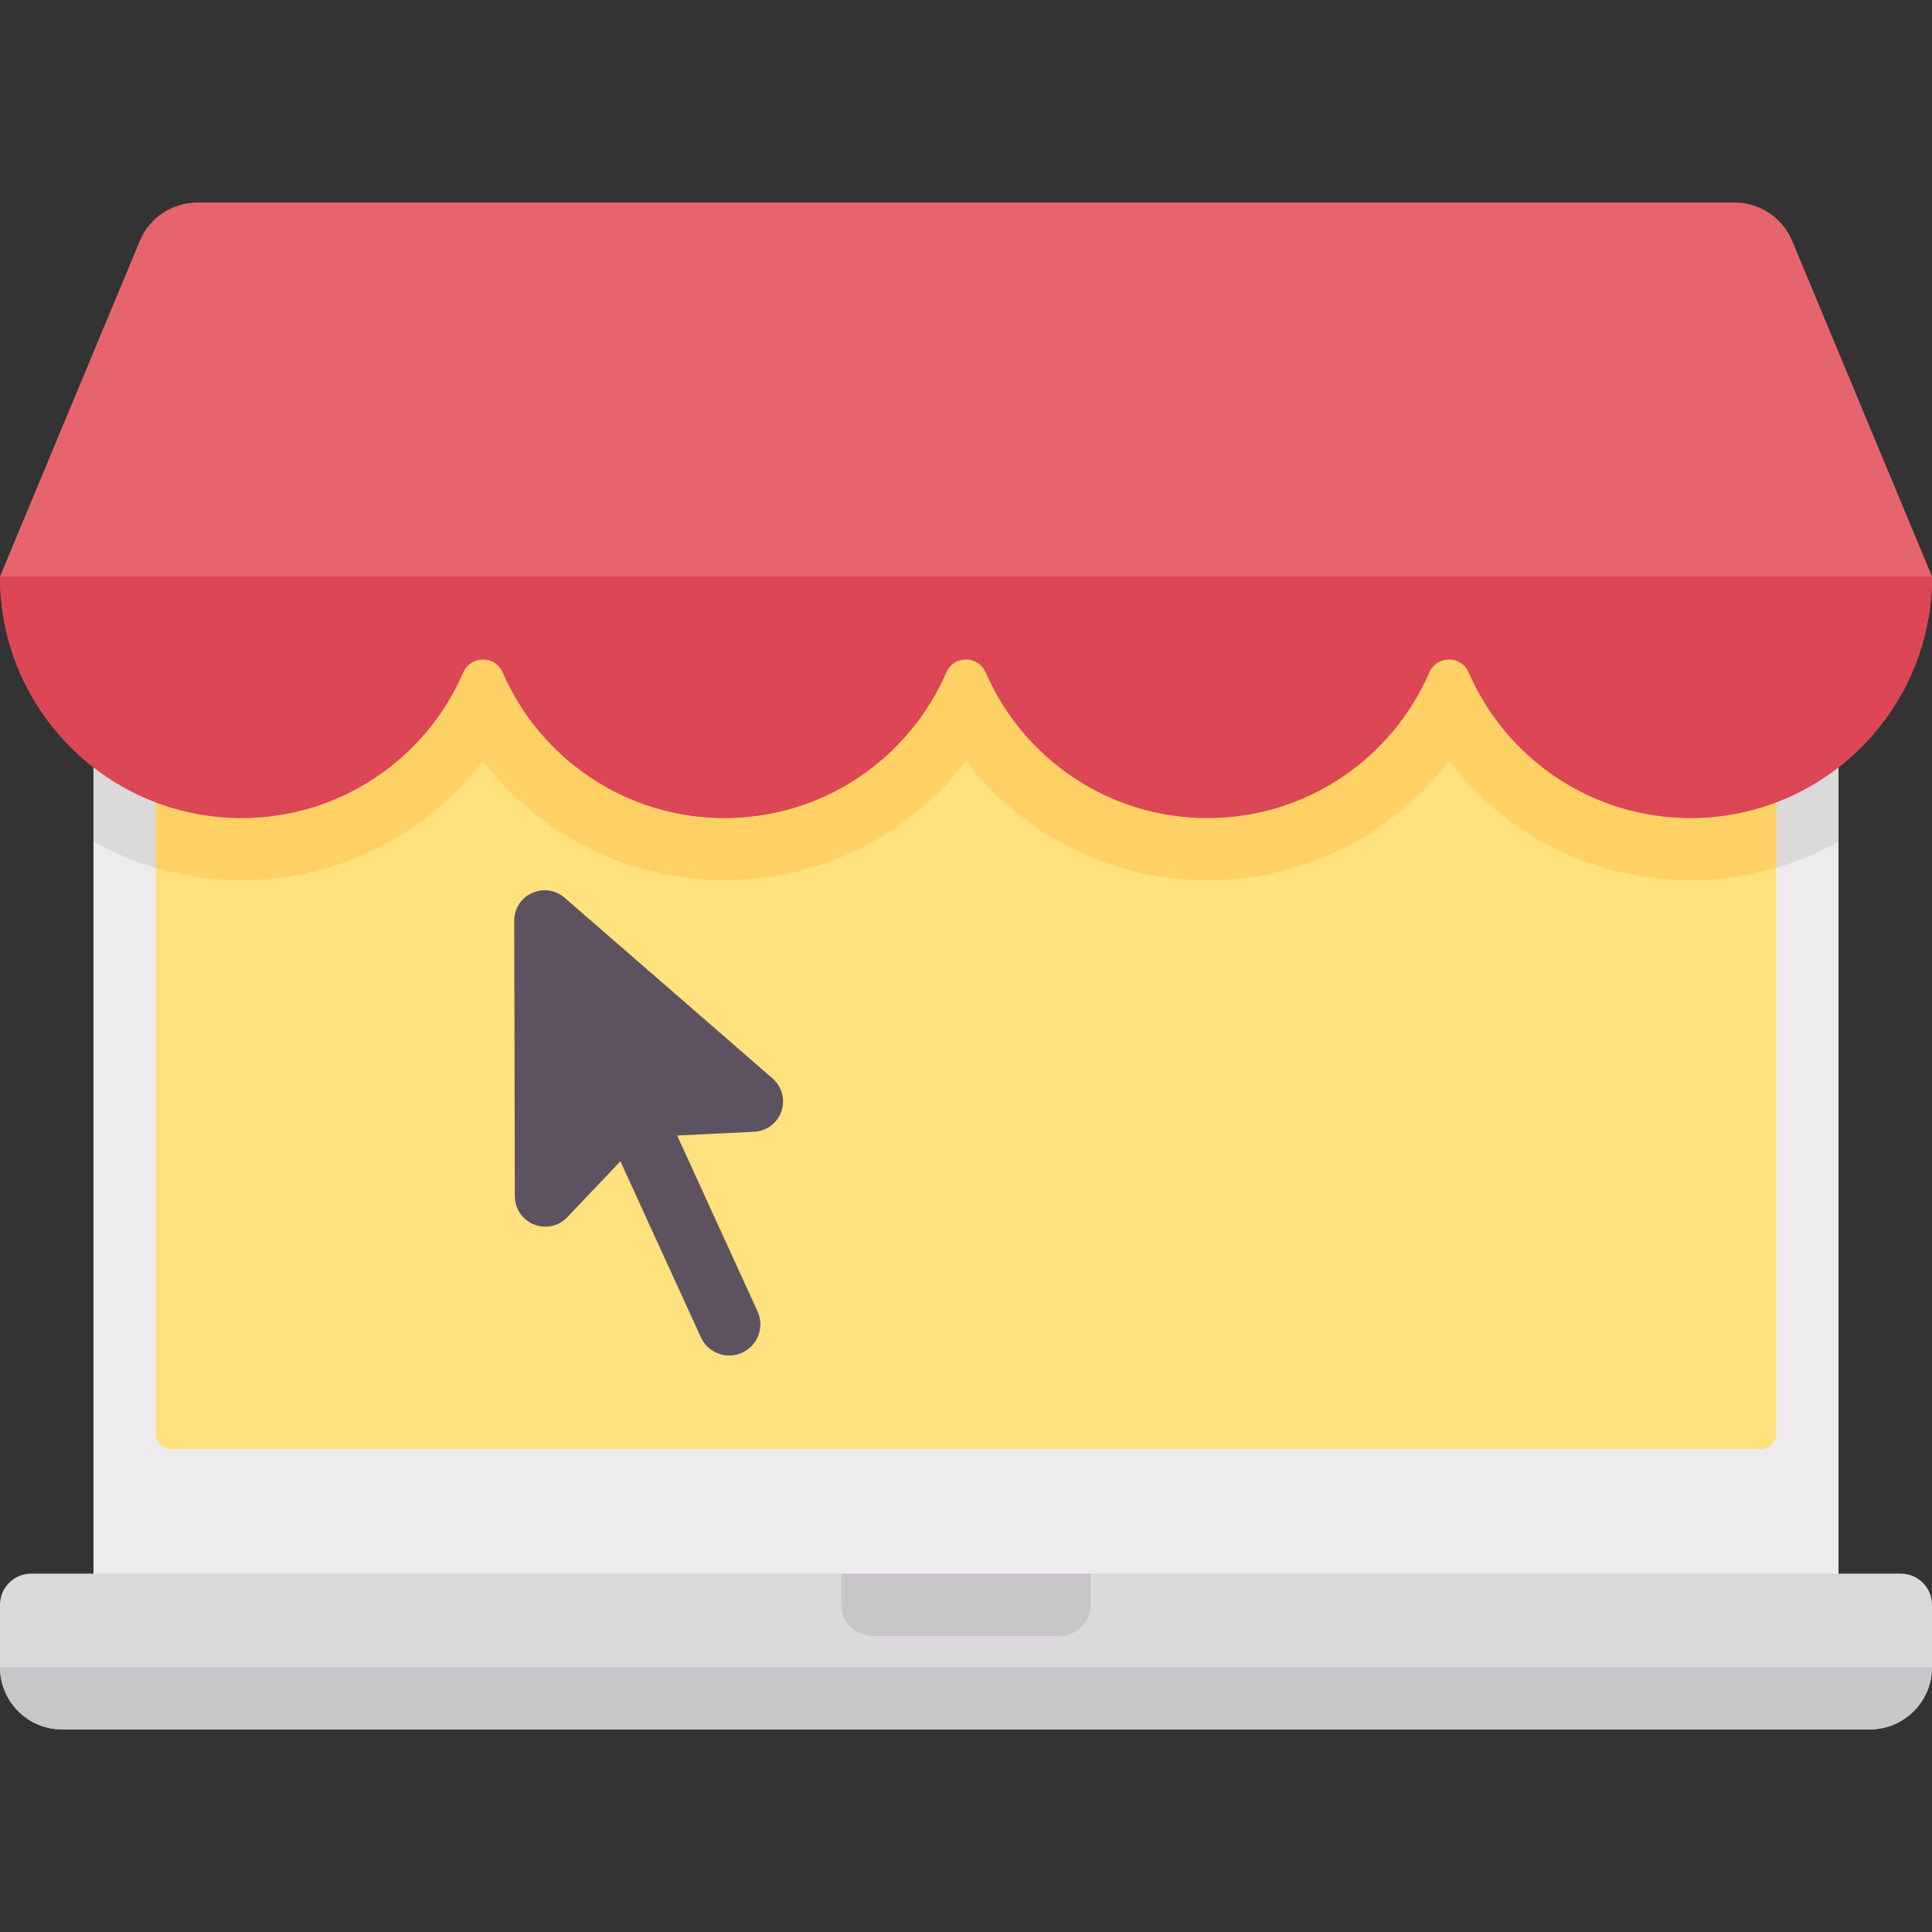 <?xml version="1.0" encoding="iso-8859-1"?>

<svg version="1.1" id="Capa_1" xmlns="http://www.w3.org/2000/svg" xmlns:xlink="http://www.w3.org/1999/xlink" x="0px" y="0px"
	 viewBox="0 0 512 512" style="enable-background:new 0 0 512 512;" xml:space="preserve">
<rect x="0" y="0" width="512" height="512" fill="#333333" stroke="none"/>
<rect x="24.774" y="136.26" style="fill:#EDEBED;" width="462.45" height="289.03"/>
<path style="fill:#DBD9DC;" d="M64,233.29c25.464,0,48.984-11.98,64-31.636c15.016,19.656,38.536,31.636,64,31.636
	s48.984-11.98,64-31.636c15.016,19.656,38.536,31.636,64,31.636s48.984-11.98,64-31.636c15.016,19.656,38.536,31.636,64,31.636
	c14.241,0,27.607-3.752,39.226-10.266v-86.766H24.774v86.766C36.393,229.538,49.759,233.29,64,233.29z"/>
<path style="fill:#FFE17D;" d="M466.581,384H45.419c-2.28,0-4.129-1.849-4.129-4.129V136.258h429.42v243.613
	C470.71,382.151,468.861,384,466.581,384z"/>
<path style="fill:#FFD164;" d="M64,233.29c25.464,0,48.984-11.98,64-31.636c15.016,19.656,38.536,31.636,64,31.636
	s48.984-11.98,64-31.636c15.016,19.656,38.536,31.636,64,31.636s48.984-11.98,64-31.636c15.016,19.656,38.536,31.636,64,31.636
	c7.89,0,15.499-1.19,22.71-3.315v-93.718H41.29v93.718C48.501,232.101,56.11,233.29,64,233.29z"/>
<path style="fill:#DBD9DC;" d="M495.484,458.323H16.516C7.395,458.323,0,450.928,0,441.806V425.29c0-4.561,3.697-8.258,8.258-8.258
	h495.484c4.561,0,8.258,3.697,8.258,8.258v16.516C512,450.928,504.605,458.323,495.484,458.323z"/>
<g>
	<path style="fill:#C9C6CA;" d="M280.774,433.548h-49.548c-4.565,0-8.258-3.698-8.258-8.258s0-8.258,0-8.258h66.065
		c0,0,0,3.698,0,8.258S285.339,433.548,280.774,433.548z"/>
	<path style="fill:#C9C6CA;" d="M16.516,458.323h478.968c9.121,0,16.516-7.395,16.516-16.516H0
		C0,450.928,7.395,458.323,16.516,458.323z"/>
</g>
<path style="fill:#5D5360;" d="M204.742,285.806l-55.121-47.903c-2.419-2.097-5.742-2.581-8.645-1.234
	c-2.903,1.331-4.71,4.145-4.702,7.339l0.161,73.024c0.008,3.306,2,6.242,5.073,7.468c0.984,0.387,2,0.581,3.008,0.581
	c2.161,0,4.266-0.871,5.823-2.508l14.074-14.823l21.329,46.653c1.387,3.032,4.379,4.823,7.516,4.823c1.145,0,2.315-0.242,3.427-0.75
	c4.145-1.895,5.968-6.79,4.073-10.944l-21.309-46.611l20.406-0.986c3.306-0.161,6.137-2.29,7.218-5.419
	C208.153,291.387,207.234,287.968,204.742,285.806z"/>
<path style="fill:#E6646E;" d="M512,152.774c0,35.346-28.654,64-64,64c-26.29,0-48.878-15.852-58.727-38.519
	c-2.036-4.686-8.511-4.686-10.547,0c-9.849,22.667-32.436,38.519-58.727,38.519s-48.878-15.852-58.727-38.519
	c-2.036-4.686-8.511-4.686-10.547,0c-9.849,22.667-32.436,38.519-58.727,38.519s-48.878-15.852-58.727-38.519
	c-2.036-4.686-8.511-4.686-10.547,0C112.878,200.922,90.29,216.774,64,216.774c-35.346,0-64-28.654-64-64l37.055-88.933
	c2.564-6.155,8.578-10.164,15.246-10.164h407.398c6.668,0,12.681,4.009,15.246,10.164L512,152.774z"/>
<path style="fill:#DC4655;" d="M64,216.774c26.29,0,48.878-15.853,58.727-38.52c2.036-4.685,8.511-4.685,10.546,0
	c9.849,22.667,32.436,38.52,58.727,38.52s48.878-15.853,58.727-38.52c2.036-4.685,8.511-4.685,10.546,0
	c9.849,22.667,32.436,38.52,58.727,38.52s48.878-15.853,58.727-38.52c2.036-4.685,8.511-4.685,10.546,0
	c9.849,22.667,32.436,38.52,58.727,38.52c35.346,0,64-28.653,64-64H0C0,188.121,28.654,216.774,64,216.774z"/>
<g>
</g>
<g>
</g>
<g>
</g>
<g>
</g>
<g>
</g>
<g>
</g>
<g>
</g>
<g>
</g>
<g>
</g>
<g>
</g>
<g>
</g>
<g>
</g>
<g>
</g>
<g>
</g>
<g>
</g>
</svg>
